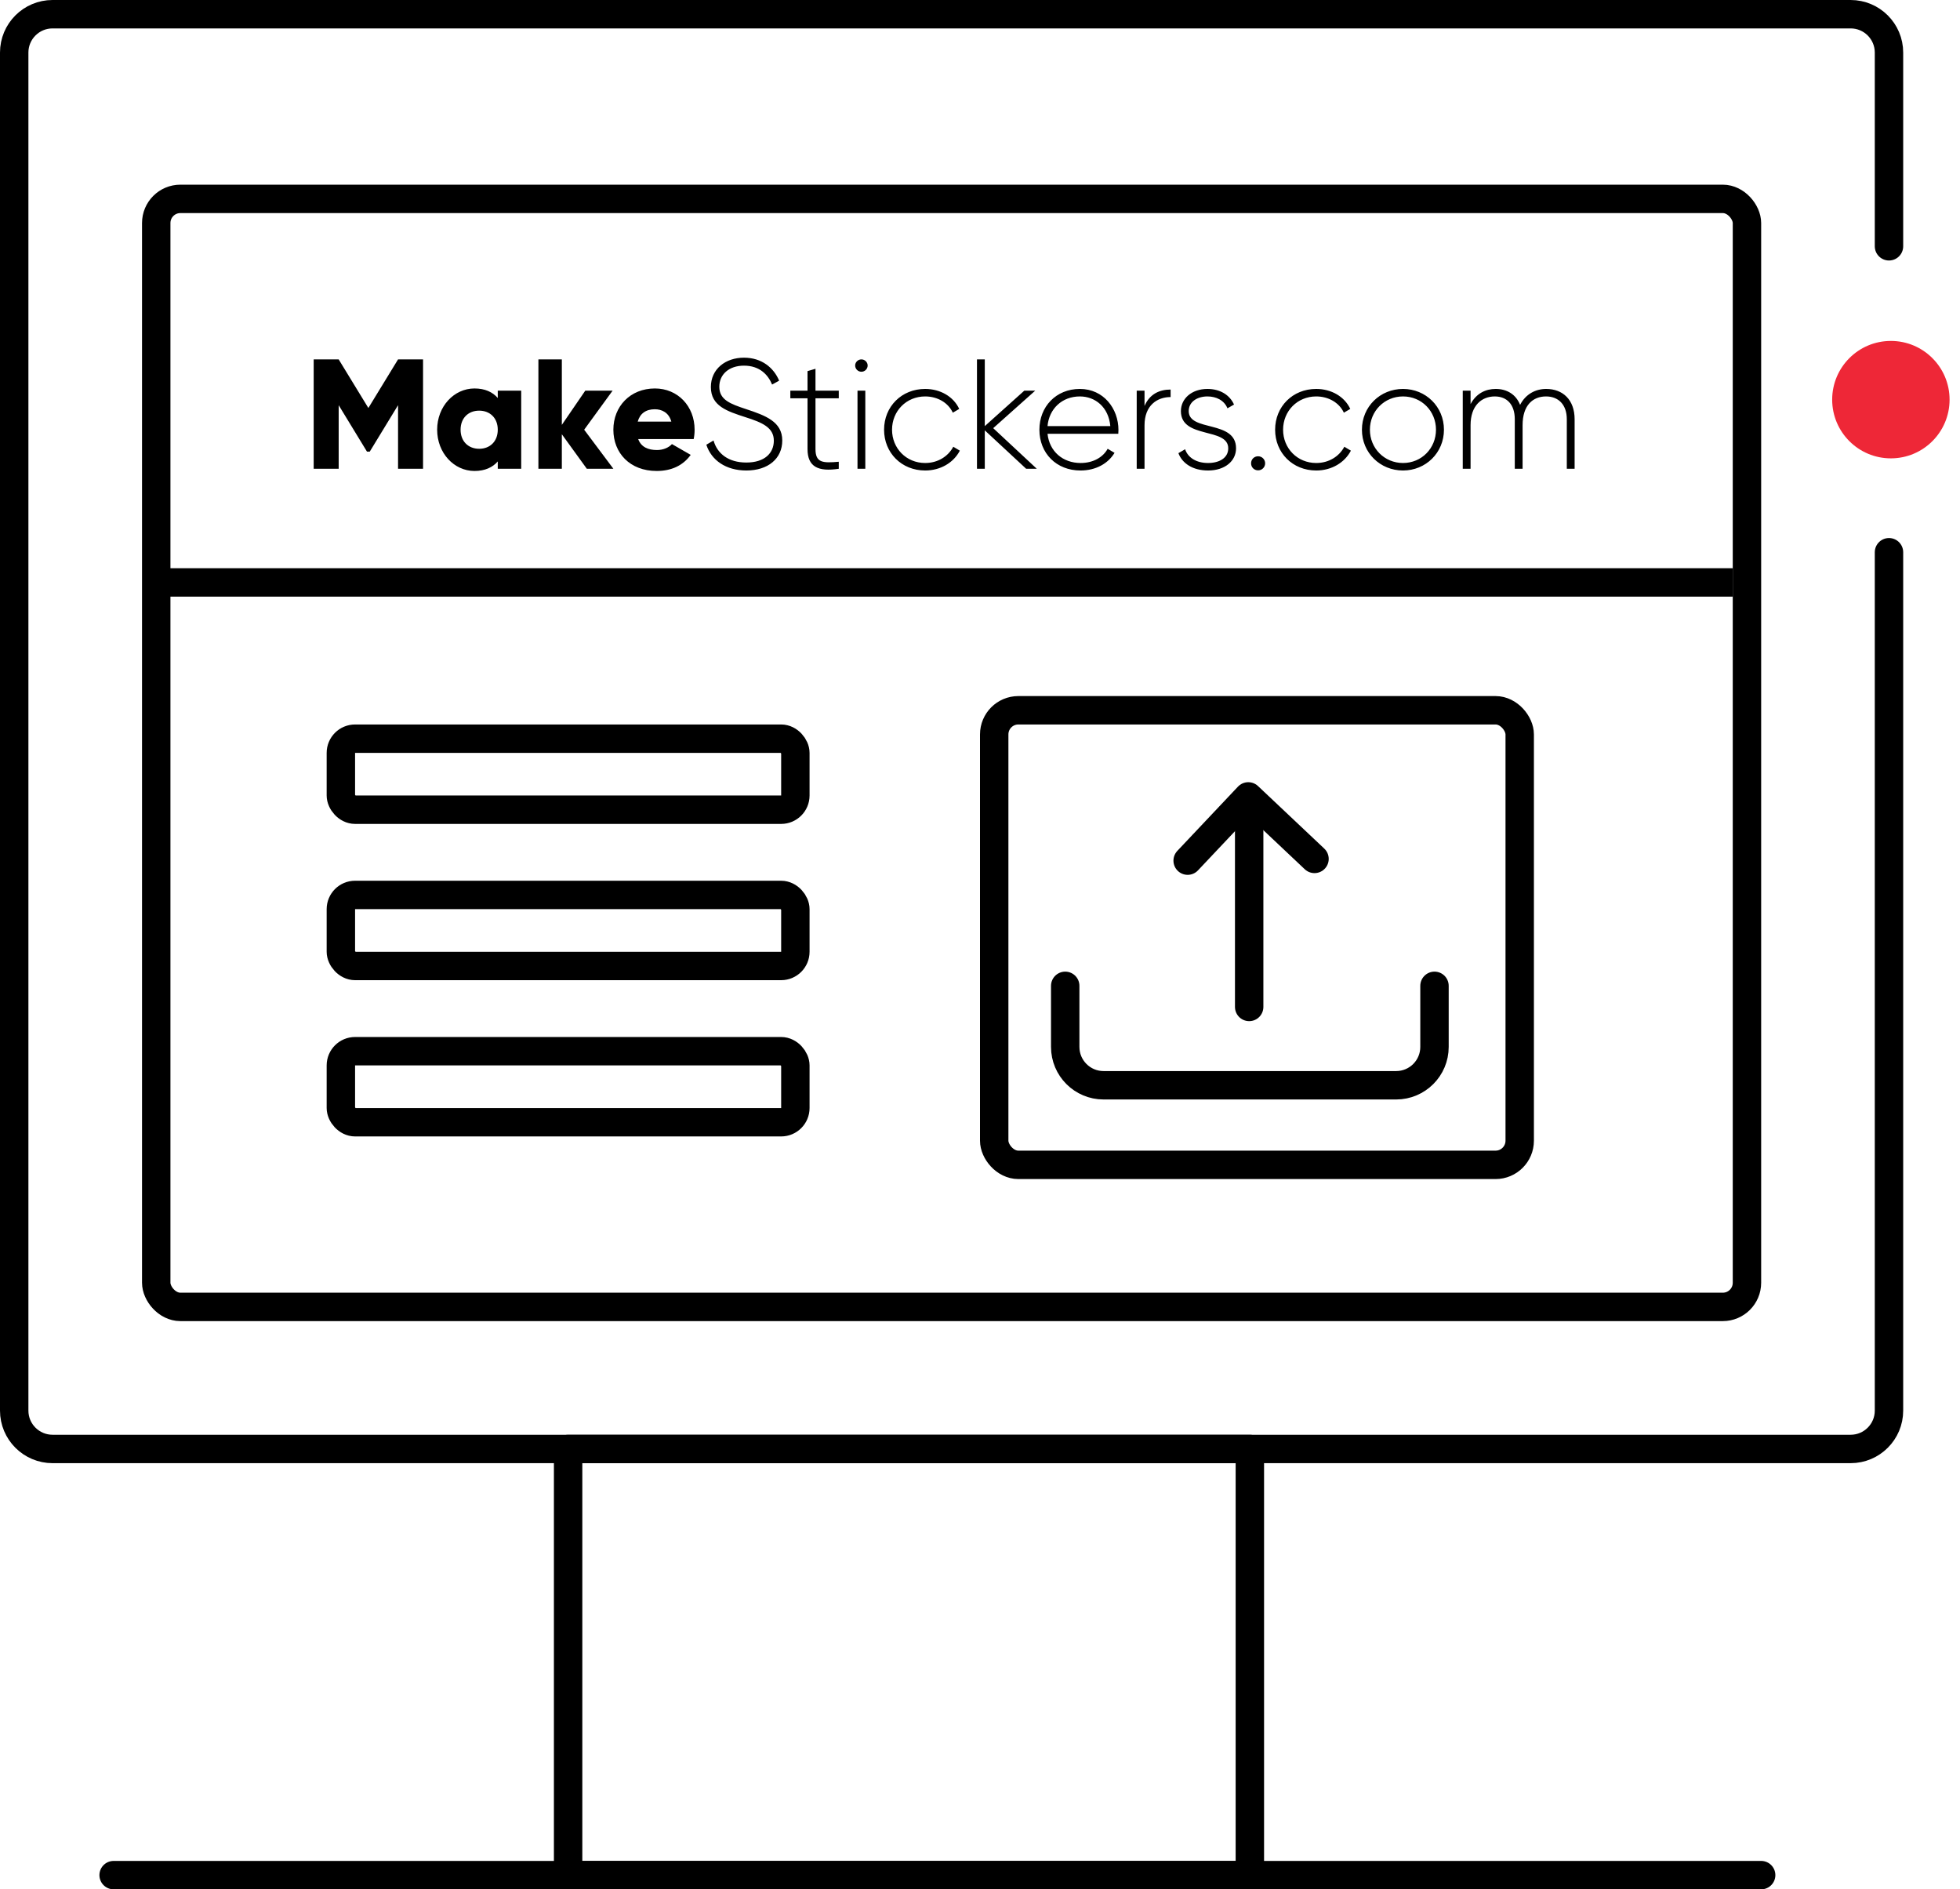 <svg width="138" height="133" viewBox="0 0 138 133" fill="none" xmlns="http://www.w3.org/2000/svg">
<path d="M29.786 25.3V33H28.026V28.523L26.035 31.79H25.837L23.846 28.523V33H22.086V25.3H23.846L25.936 28.721L28.026 25.3H29.786ZM35.047 27.5H36.697V33H35.047V32.483C34.684 32.901 34.145 33.154 33.408 33.154C31.967 33.154 30.779 31.889 30.779 30.25C30.779 28.611 31.967 27.346 33.408 27.346C34.145 27.346 34.684 27.599 35.047 28.017V27.5ZM33.738 31.592C34.497 31.592 35.047 31.075 35.047 30.25C35.047 29.425 34.497 28.908 33.738 28.908C32.979 28.908 32.429 29.425 32.429 30.25C32.429 31.075 32.979 31.592 33.738 31.592ZM43.188 33H41.318L39.558 30.569V33H37.908V25.3H39.558V29.909L41.208 27.5H43.133L41.131 30.25L43.188 33ZM44.935 30.91C45.144 31.482 45.65 31.68 46.255 31.68C46.706 31.68 47.091 31.504 47.311 31.262L48.631 32.021C48.092 32.769 47.278 33.154 46.233 33.154C44.352 33.154 43.186 31.889 43.186 30.25C43.186 28.611 44.374 27.346 46.112 27.346C47.718 27.346 48.906 28.589 48.906 30.25C48.906 30.481 48.884 30.701 48.84 30.91H44.935ZM44.902 29.678H47.267C47.091 29.04 46.596 28.809 46.101 28.809C45.474 28.809 45.056 29.117 44.902 29.678ZM52.548 33.121C51.107 33.121 50.084 32.395 49.732 31.306L50.238 31.009C50.502 31.933 51.283 32.56 52.548 32.56C53.835 32.56 54.484 31.9 54.484 31.02C54.484 30.096 53.67 29.744 52.493 29.37C51.206 28.952 50.051 28.589 50.051 27.247C50.051 25.982 51.074 25.179 52.383 25.179C53.648 25.179 54.484 25.905 54.858 26.796L54.363 27.071C54.077 26.378 53.483 25.74 52.383 25.74C51.316 25.74 50.645 26.367 50.645 27.225C50.645 28.149 51.426 28.435 52.526 28.798C53.89 29.249 55.078 29.678 55.078 31.009C55.078 32.285 54.077 33.121 52.548 33.121ZM59.056 28.039H57.417V31.614C57.417 32.582 57.934 32.604 59.056 32.505V33C57.615 33.22 56.856 32.868 56.856 31.614V28.039H55.646V27.5H56.856V26.125L57.417 25.96V27.5H59.056V28.039ZM60.65 26.169C60.408 26.169 60.21 25.971 60.21 25.729C60.21 25.498 60.408 25.3 60.65 25.3C60.892 25.3 61.09 25.498 61.09 25.729C61.09 25.971 60.892 26.169 60.65 26.169ZM60.375 33V27.5H60.925V33H60.375ZM65.139 33.121C63.478 33.121 62.246 31.878 62.246 30.25C62.246 28.622 63.478 27.379 65.139 27.379C66.217 27.379 67.141 27.929 67.537 28.787L67.086 29.051C66.767 28.358 66.019 27.907 65.139 27.907C63.808 27.907 62.807 28.941 62.807 30.25C62.807 31.559 63.808 32.593 65.139 32.593C66.03 32.593 66.756 32.131 67.119 31.449L67.581 31.724C67.141 32.571 66.217 33.121 65.139 33.121ZM72.999 33H72.251L69.337 30.294V33H68.787V25.3H69.337V29.997L72.12 27.5H72.889L69.93 30.14L72.999 33ZM76.031 27.379C77.703 27.379 78.748 28.765 78.748 30.272C78.748 30.36 78.737 30.448 78.737 30.536H73.754C73.886 31.779 74.832 32.593 76.086 32.593C76.988 32.593 77.67 32.175 77.989 31.592L78.473 31.878C78.022 32.626 77.164 33.121 76.075 33.121C74.381 33.121 73.182 31.911 73.182 30.25C73.182 28.633 74.348 27.379 76.031 27.379ZM76.031 27.907C74.777 27.907 73.864 28.776 73.754 29.997H78.176C78.055 28.655 77.109 27.907 76.031 27.907ZM80.584 28.578C80.957 27.709 81.672 27.423 82.421 27.423V27.951C81.475 27.951 80.584 28.534 80.584 29.942V33H80.034V27.5H80.584V28.578ZM83.695 28.941C83.695 30.415 87.028 29.546 87.028 31.559C87.028 32.461 86.236 33.121 85.059 33.121C83.959 33.121 83.233 32.604 82.969 31.9L83.442 31.625C83.64 32.219 84.234 32.593 85.059 32.593C85.829 32.593 86.478 32.252 86.478 31.559C86.478 30.063 83.145 30.921 83.145 28.941C83.145 28.072 83.893 27.379 85.015 27.379C85.906 27.379 86.588 27.808 86.885 28.479L86.423 28.743C86.192 28.171 85.62 27.907 85.015 27.907C84.3 27.907 83.695 28.281 83.695 28.941ZM88.581 33.11C88.295 33.11 88.086 32.89 88.086 32.615C88.086 32.34 88.295 32.12 88.581 32.12C88.856 32.12 89.076 32.34 89.076 32.615C89.076 32.89 88.856 33.11 88.581 33.11ZM92.672 33.121C91.011 33.121 89.779 31.878 89.779 30.25C89.779 28.622 91.011 27.379 92.672 27.379C93.75 27.379 94.674 27.929 95.07 28.787L94.619 29.051C94.3 28.358 93.552 27.907 92.672 27.907C91.341 27.907 90.34 28.941 90.34 30.25C90.34 31.559 91.341 32.593 92.672 32.593C93.563 32.593 94.289 32.131 94.652 31.449L95.114 31.724C94.674 32.571 93.75 33.121 92.672 33.121ZM98.784 33.121C97.178 33.121 95.891 31.878 95.891 30.25C95.891 28.622 97.178 27.379 98.784 27.379C100.379 27.379 101.666 28.622 101.666 30.25C101.666 31.878 100.379 33.121 98.784 33.121ZM98.784 32.593C100.093 32.593 101.105 31.559 101.105 30.25C101.105 28.941 100.093 27.907 98.784 27.907C97.475 27.907 96.452 28.941 96.452 30.25C96.452 31.559 97.475 32.593 98.784 32.593ZM108.864 27.379C110.03 27.379 110.866 28.138 110.866 29.513V33H110.316V29.513C110.316 28.468 109.711 27.907 108.853 27.907C107.929 27.907 107.203 28.523 107.203 29.931V33H106.653V29.513C106.653 28.468 106.092 27.907 105.245 27.907C104.343 27.907 103.54 28.523 103.54 29.931V33H102.99V27.5H103.54V28.446C103.947 27.687 104.607 27.379 105.311 27.379C106.114 27.379 106.741 27.775 107.027 28.501C107.423 27.731 108.127 27.379 108.864 27.379Z" fill="black"/>
<rect x="40" y="102" width="48" height="30" stroke="black" stroke-width="2" stroke-linejoin="round"/>
<path d="M8 132H124" stroke="black" stroke-width="2" stroke-linecap="round"/>
<path d="M11 41L122 41" stroke="black" stroke-width="2"/>
<path d="M75 69.398V73.698C75 75.19 76.209 76.398 77.7 76.398H98.3C99.791 76.398 101 75.19 101 73.698V69.398" stroke="black" stroke-width="2" stroke-linecap="round"/>
<line x1="87.952" y1="70.884" x2="87.952" y2="57.993" stroke="black" stroke-width="2" stroke-linecap="round"/>
<path d="M83.62 60.585L87.889 56.063L92.552 60.463" stroke="black" stroke-width="2" stroke-linecap="round" stroke-linejoin="round"/>
<path d="M133 17.338V3.7C133 2.209 131.791 1 130.3 1H3.7C2.209 1 1 2.209 1 3.7V99.3C1 100.791 2.209 102 3.7 102H130.3C131.791 102 133 100.791 133 99.3V38.875" stroke="black" stroke-width="2" stroke-linecap="round"/>
<rect x="11" y="14" width="112" height="78" rx="1.7" stroke="black" stroke-width="2"/>
<rect x="24" y="52" width="32" height="5" rx="1" stroke="black" stroke-width="2" stroke-linejoin="round"/>
<rect x="24" y="63" width="32" height="5" rx="1" stroke="black" stroke-width="2" stroke-linejoin="round"/>
<rect x="24" y="74" width="32" height="5" rx="1" stroke="black" stroke-width="2" stroke-linejoin="round"/>
<rect x="70" y="50" width="37" height="32" rx="1.7" stroke="black" stroke-width="2"/>
<circle cx="133.133" cy="28.133" r="4.133" fill="#EE2737"/>
</svg>
